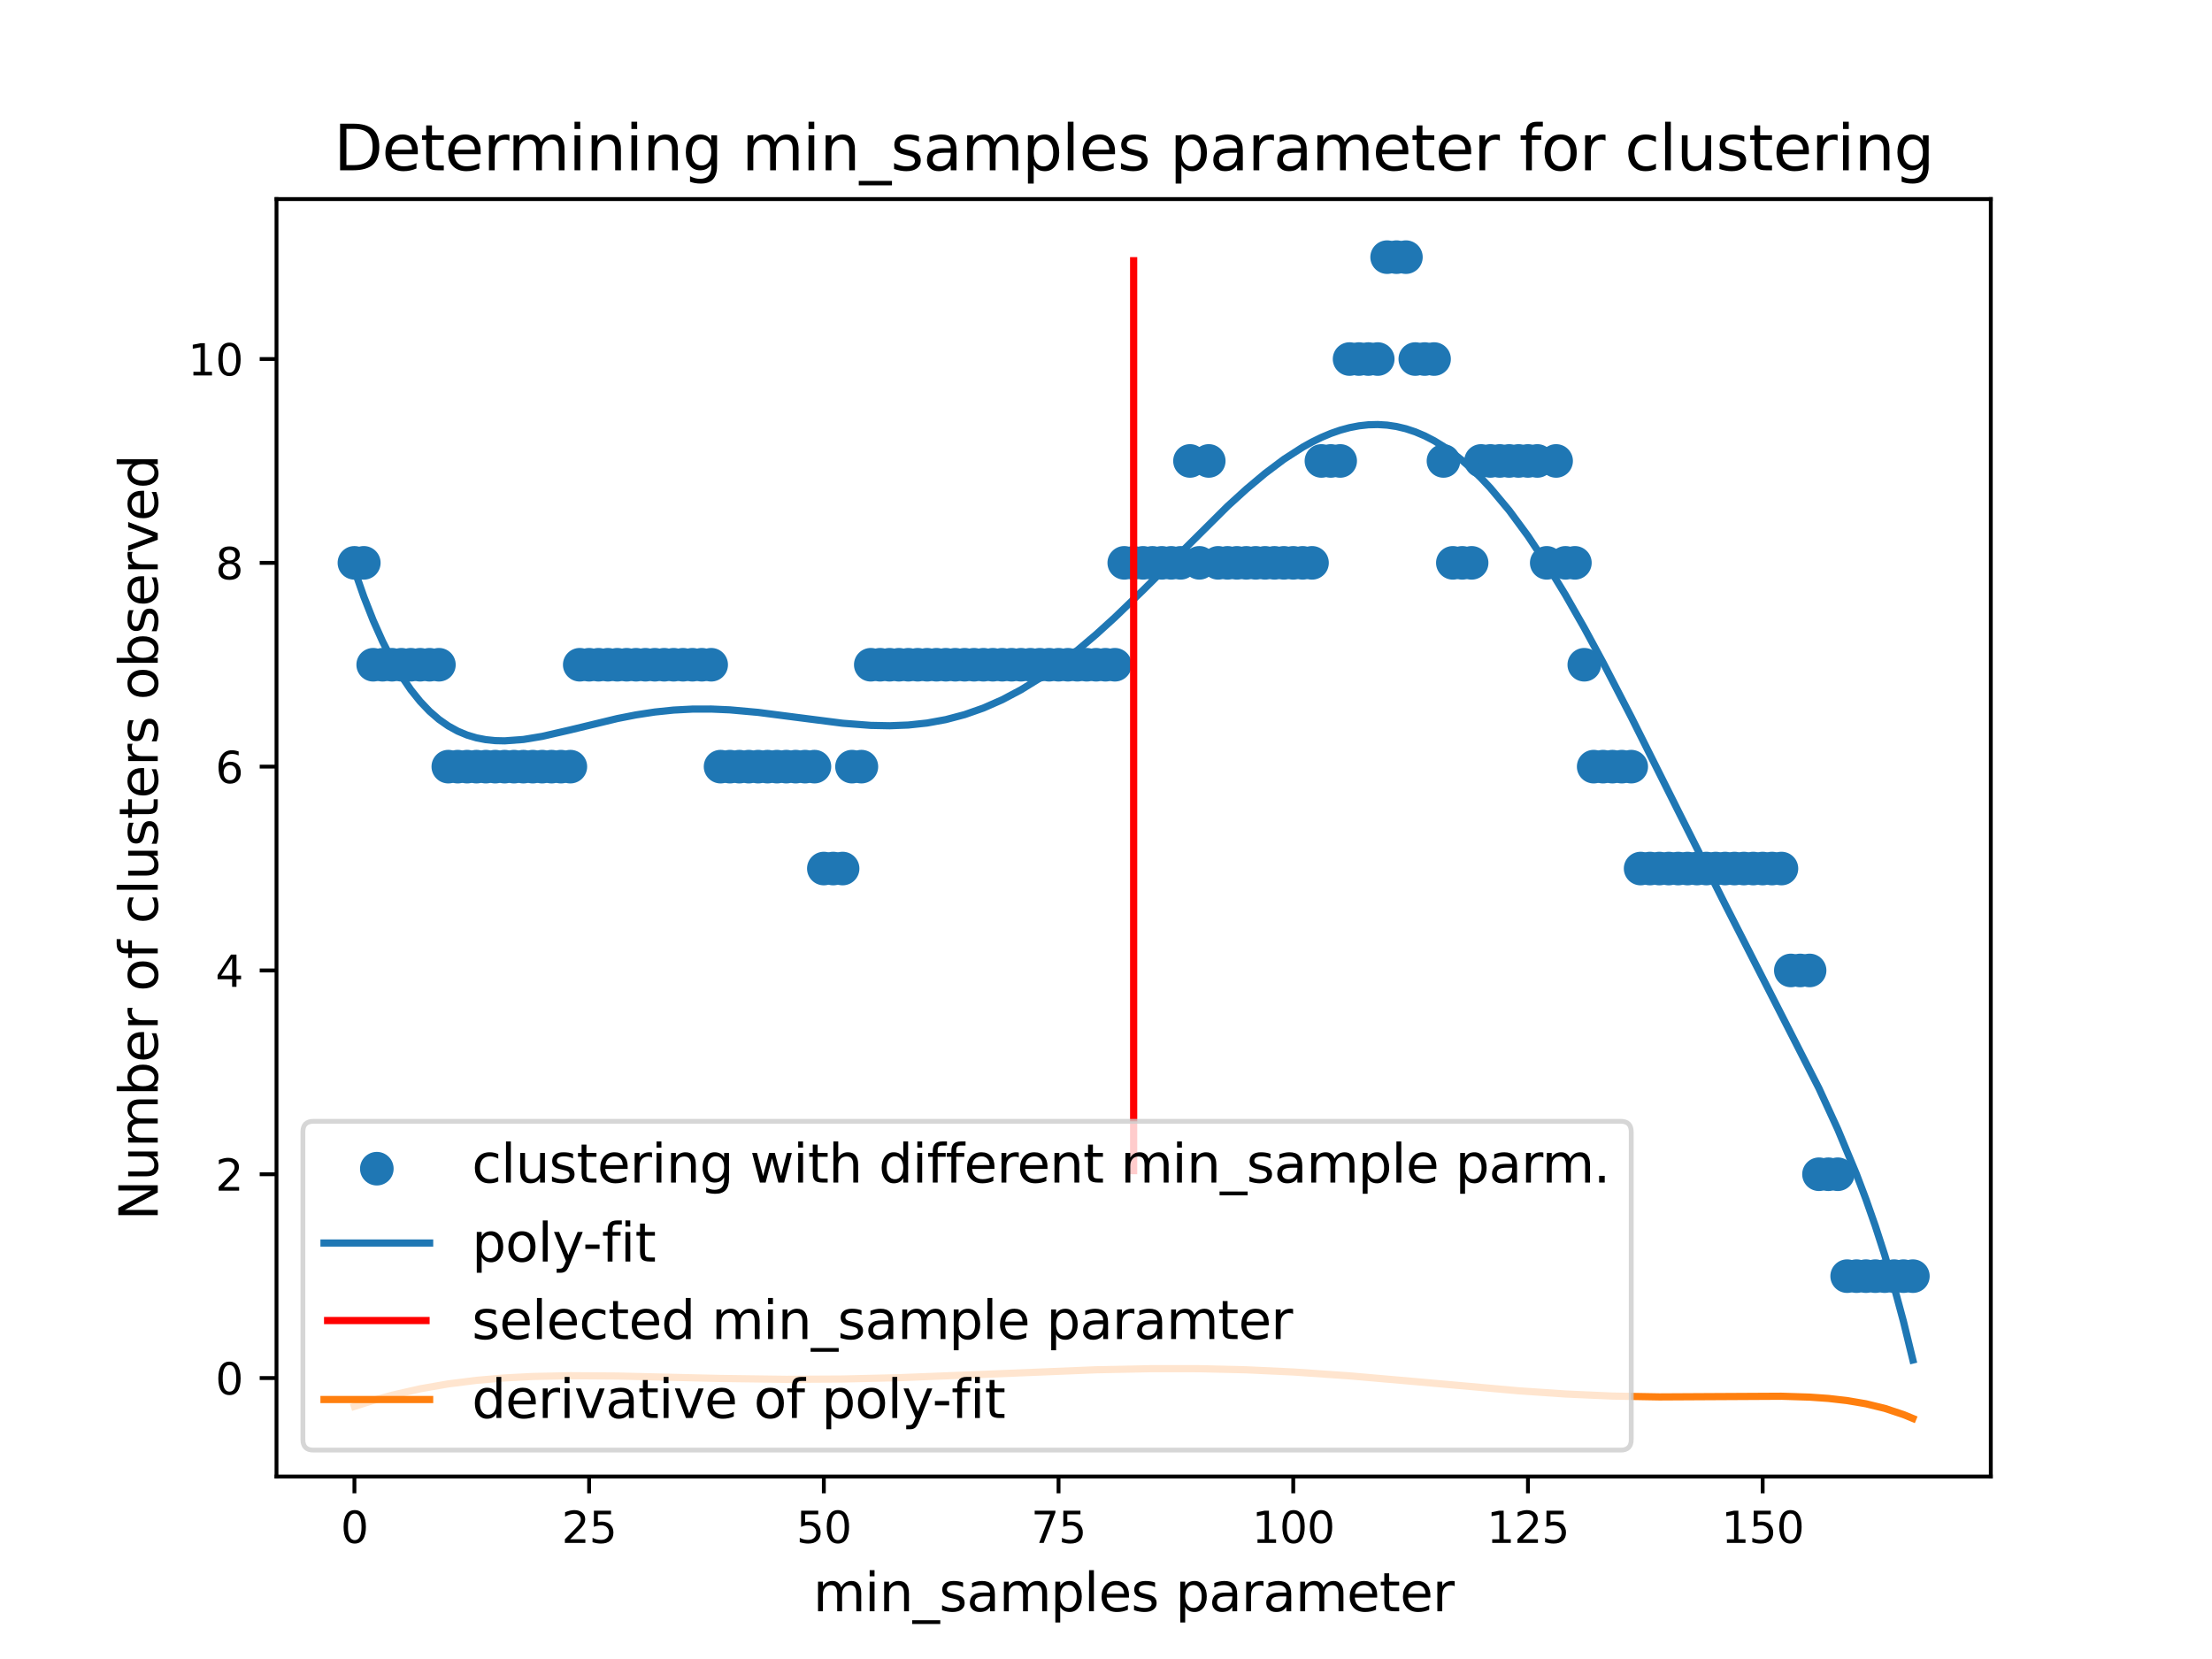 <?xml version="1.0" encoding="utf-8" standalone="no"?>
<!DOCTYPE svg PUBLIC "-//W3C//DTD SVG 1.1//EN"
  "http://www.w3.org/Graphics/SVG/1.1/DTD/svg11.dtd">
<svg xmlns:xlink="http://www.w3.org/1999/xlink" width="460.8pt" height="345.6pt" viewBox="0 0 460.8 345.6" xmlns="http://www.w3.org/2000/svg" version="1.1">
 <defs>
  <style type="text/css">*{stroke-linejoin: round; stroke-linecap: butt}</style>
 </defs>
 <g id="figure_1">
  <g id="patch_1">
   <path d="M 0 345.6 
L 460.8 345.6 
L 460.8 0 
L 0 0 
z
" style="fill: #ffffff"/>
  </g>
  <g id="axes_1">
   <g id="patch_2">
    <path d="M 57.6 307.584 
L 414.72 307.584 
L 414.72 41.472 
L 57.6 41.472 
z
" style="fill: #ffffff"/>
   </g>
   <g id="PathCollection_1">
    <defs>
     <path id="mcf6cad1b4f" d="M 0 3 
C 0.796 3 1.559 2.684 2.121 2.121 
C 2.684 1.559 3 0.796 3 0 
C 3 -0.796 2.684 -1.559 2.121 -2.121 
C 1.559 -2.684 0.796 -3 0 -3 
C -0.796 -3 -1.559 -2.684 -2.121 -2.121 
C -2.684 -1.559 -3 -0.796 -3 0 
C -3 0.796 -2.684 1.559 -2.121 2.121 
C -1.559 2.684 -0.796 3 0 3 
z
" style="stroke: #1f77b4"/>
    </defs>
    <g clip-path="url(#p0f71e12155)">
     <use xlink:href="#mcf6cad1b4f" x="73.833" y="117.251" style="fill: #1f77b4; stroke: #1f77b4"/>
     <use xlink:href="#mcf6cad1b4f" x="75.788" y="117.251" style="fill: #1f77b4; stroke: #1f77b4"/>
     <use xlink:href="#mcf6cad1b4f" x="77.744" y="138.479" style="fill: #1f77b4; stroke: #1f77b4"/>
     <use xlink:href="#mcf6cad1b4f" x="79.7" y="138.479" style="fill: #1f77b4; stroke: #1f77b4"/>
     <use xlink:href="#mcf6cad1b4f" x="81.656" y="138.479" style="fill: #1f77b4; stroke: #1f77b4"/>
     <use xlink:href="#mcf6cad1b4f" x="83.611" y="138.479" style="fill: #1f77b4; stroke: #1f77b4"/>
     <use xlink:href="#mcf6cad1b4f" x="85.567" y="138.479" style="fill: #1f77b4; stroke: #1f77b4"/>
     <use xlink:href="#mcf6cad1b4f" x="87.523" y="138.479" style="fill: #1f77b4; stroke: #1f77b4"/>
     <use xlink:href="#mcf6cad1b4f" x="89.479" y="138.479" style="fill: #1f77b4; stroke: #1f77b4"/>
     <use xlink:href="#mcf6cad1b4f" x="91.434" y="138.479" style="fill: #1f77b4; stroke: #1f77b4"/>
     <use xlink:href="#mcf6cad1b4f" x="93.39" y="159.706" style="fill: #1f77b4; stroke: #1f77b4"/>
     <use xlink:href="#mcf6cad1b4f" x="95.346" y="159.706" style="fill: #1f77b4; stroke: #1f77b4"/>
     <use xlink:href="#mcf6cad1b4f" x="97.302" y="159.706" style="fill: #1f77b4; stroke: #1f77b4"/>
     <use xlink:href="#mcf6cad1b4f" x="99.257" y="159.706" style="fill: #1f77b4; stroke: #1f77b4"/>
     <use xlink:href="#mcf6cad1b4f" x="101.213" y="159.706" style="fill: #1f77b4; stroke: #1f77b4"/>
     <use xlink:href="#mcf6cad1b4f" x="103.169" y="159.706" style="fill: #1f77b4; stroke: #1f77b4"/>
     <use xlink:href="#mcf6cad1b4f" x="105.125" y="159.706" style="fill: #1f77b4; stroke: #1f77b4"/>
     <use xlink:href="#mcf6cad1b4f" x="107.08" y="159.706" style="fill: #1f77b4; stroke: #1f77b4"/>
     <use xlink:href="#mcf6cad1b4f" x="109.036" y="159.706" style="fill: #1f77b4; stroke: #1f77b4"/>
     <use xlink:href="#mcf6cad1b4f" x="110.992" y="159.706" style="fill: #1f77b4; stroke: #1f77b4"/>
     <use xlink:href="#mcf6cad1b4f" x="112.948" y="159.706" style="fill: #1f77b4; stroke: #1f77b4"/>
     <use xlink:href="#mcf6cad1b4f" x="114.903" y="159.706" style="fill: #1f77b4; stroke: #1f77b4"/>
     <use xlink:href="#mcf6cad1b4f" x="116.859" y="159.706" style="fill: #1f77b4; stroke: #1f77b4"/>
     <use xlink:href="#mcf6cad1b4f" x="118.815" y="159.706" style="fill: #1f77b4; stroke: #1f77b4"/>
     <use xlink:href="#mcf6cad1b4f" x="120.771" y="138.479" style="fill: #1f77b4; stroke: #1f77b4"/>
     <use xlink:href="#mcf6cad1b4f" x="122.726" y="138.479" style="fill: #1f77b4; stroke: #1f77b4"/>
     <use xlink:href="#mcf6cad1b4f" x="124.682" y="138.479" style="fill: #1f77b4; stroke: #1f77b4"/>
     <use xlink:href="#mcf6cad1b4f" x="126.638" y="138.479" style="fill: #1f77b4; stroke: #1f77b4"/>
     <use xlink:href="#mcf6cad1b4f" x="128.594" y="138.479" style="fill: #1f77b4; stroke: #1f77b4"/>
     <use xlink:href="#mcf6cad1b4f" x="130.549" y="138.479" style="fill: #1f77b4; stroke: #1f77b4"/>
     <use xlink:href="#mcf6cad1b4f" x="132.505" y="138.479" style="fill: #1f77b4; stroke: #1f77b4"/>
     <use xlink:href="#mcf6cad1b4f" x="134.461" y="138.479" style="fill: #1f77b4; stroke: #1f77b4"/>
     <use xlink:href="#mcf6cad1b4f" x="136.417" y="138.479" style="fill: #1f77b4; stroke: #1f77b4"/>
     <use xlink:href="#mcf6cad1b4f" x="138.372" y="138.479" style="fill: #1f77b4; stroke: #1f77b4"/>
     <use xlink:href="#mcf6cad1b4f" x="140.328" y="138.479" style="fill: #1f77b4; stroke: #1f77b4"/>
     <use xlink:href="#mcf6cad1b4f" x="142.284" y="138.479" style="fill: #1f77b4; stroke: #1f77b4"/>
     <use xlink:href="#mcf6cad1b4f" x="144.24" y="138.479" style="fill: #1f77b4; stroke: #1f77b4"/>
     <use xlink:href="#mcf6cad1b4f" x="146.195" y="138.479" style="fill: #1f77b4; stroke: #1f77b4"/>
     <use xlink:href="#mcf6cad1b4f" x="148.151" y="138.479" style="fill: #1f77b4; stroke: #1f77b4"/>
     <use xlink:href="#mcf6cad1b4f" x="150.107" y="159.706" style="fill: #1f77b4; stroke: #1f77b4"/>
     <use xlink:href="#mcf6cad1b4f" x="152.063" y="159.706" style="fill: #1f77b4; stroke: #1f77b4"/>
     <use xlink:href="#mcf6cad1b4f" x="154.018" y="159.706" style="fill: #1f77b4; stroke: #1f77b4"/>
     <use xlink:href="#mcf6cad1b4f" x="155.974" y="159.706" style="fill: #1f77b4; stroke: #1f77b4"/>
     <use xlink:href="#mcf6cad1b4f" x="157.93" y="159.706" style="fill: #1f77b4; stroke: #1f77b4"/>
     <use xlink:href="#mcf6cad1b4f" x="159.886" y="159.706" style="fill: #1f77b4; stroke: #1f77b4"/>
     <use xlink:href="#mcf6cad1b4f" x="161.841" y="159.706" style="fill: #1f77b4; stroke: #1f77b4"/>
     <use xlink:href="#mcf6cad1b4f" x="163.797" y="159.706" style="fill: #1f77b4; stroke: #1f77b4"/>
     <use xlink:href="#mcf6cad1b4f" x="165.753" y="159.706" style="fill: #1f77b4; stroke: #1f77b4"/>
     <use xlink:href="#mcf6cad1b4f" x="167.709" y="159.706" style="fill: #1f77b4; stroke: #1f77b4"/>
     <use xlink:href="#mcf6cad1b4f" x="169.664" y="159.706" style="fill: #1f77b4; stroke: #1f77b4"/>
     <use xlink:href="#mcf6cad1b4f" x="171.62" y="180.934" style="fill: #1f77b4; stroke: #1f77b4"/>
     <use xlink:href="#mcf6cad1b4f" x="173.576" y="180.934" style="fill: #1f77b4; stroke: #1f77b4"/>
     <use xlink:href="#mcf6cad1b4f" x="175.532" y="180.934" style="fill: #1f77b4; stroke: #1f77b4"/>
     <use xlink:href="#mcf6cad1b4f" x="177.487" y="159.706" style="fill: #1f77b4; stroke: #1f77b4"/>
     <use xlink:href="#mcf6cad1b4f" x="179.443" y="159.706" style="fill: #1f77b4; stroke: #1f77b4"/>
     <use xlink:href="#mcf6cad1b4f" x="181.399" y="138.479" style="fill: #1f77b4; stroke: #1f77b4"/>
     <use xlink:href="#mcf6cad1b4f" x="183.355" y="138.479" style="fill: #1f77b4; stroke: #1f77b4"/>
     <use xlink:href="#mcf6cad1b4f" x="185.31" y="138.479" style="fill: #1f77b4; stroke: #1f77b4"/>
     <use xlink:href="#mcf6cad1b4f" x="187.266" y="138.479" style="fill: #1f77b4; stroke: #1f77b4"/>
     <use xlink:href="#mcf6cad1b4f" x="189.222" y="138.479" style="fill: #1f77b4; stroke: #1f77b4"/>
     <use xlink:href="#mcf6cad1b4f" x="191.178" y="138.479" style="fill: #1f77b4; stroke: #1f77b4"/>
     <use xlink:href="#mcf6cad1b4f" x="193.133" y="138.479" style="fill: #1f77b4; stroke: #1f77b4"/>
     <use xlink:href="#mcf6cad1b4f" x="195.089" y="138.479" style="fill: #1f77b4; stroke: #1f77b4"/>
     <use xlink:href="#mcf6cad1b4f" x="197.045" y="138.479" style="fill: #1f77b4; stroke: #1f77b4"/>
     <use xlink:href="#mcf6cad1b4f" x="199.001" y="138.479" style="fill: #1f77b4; stroke: #1f77b4"/>
     <use xlink:href="#mcf6cad1b4f" x="200.956" y="138.479" style="fill: #1f77b4; stroke: #1f77b4"/>
     <use xlink:href="#mcf6cad1b4f" x="202.912" y="138.479" style="fill: #1f77b4; stroke: #1f77b4"/>
     <use xlink:href="#mcf6cad1b4f" x="204.868" y="138.479" style="fill: #1f77b4; stroke: #1f77b4"/>
     <use xlink:href="#mcf6cad1b4f" x="206.824" y="138.479" style="fill: #1f77b4; stroke: #1f77b4"/>
     <use xlink:href="#mcf6cad1b4f" x="208.779" y="138.479" style="fill: #1f77b4; stroke: #1f77b4"/>
     <use xlink:href="#mcf6cad1b4f" x="210.735" y="138.479" style="fill: #1f77b4; stroke: #1f77b4"/>
     <use xlink:href="#mcf6cad1b4f" x="212.691" y="138.479" style="fill: #1f77b4; stroke: #1f77b4"/>
     <use xlink:href="#mcf6cad1b4f" x="214.647" y="138.479" style="fill: #1f77b4; stroke: #1f77b4"/>
     <use xlink:href="#mcf6cad1b4f" x="216.602" y="138.479" style="fill: #1f77b4; stroke: #1f77b4"/>
     <use xlink:href="#mcf6cad1b4f" x="218.558" y="138.479" style="fill: #1f77b4; stroke: #1f77b4"/>
     <use xlink:href="#mcf6cad1b4f" x="220.514" y="138.479" style="fill: #1f77b4; stroke: #1f77b4"/>
     <use xlink:href="#mcf6cad1b4f" x="222.47" y="138.479" style="fill: #1f77b4; stroke: #1f77b4"/>
     <use xlink:href="#mcf6cad1b4f" x="224.425" y="138.479" style="fill: #1f77b4; stroke: #1f77b4"/>
     <use xlink:href="#mcf6cad1b4f" x="226.381" y="138.479" style="fill: #1f77b4; stroke: #1f77b4"/>
     <use xlink:href="#mcf6cad1b4f" x="228.337" y="138.479" style="fill: #1f77b4; stroke: #1f77b4"/>
     <use xlink:href="#mcf6cad1b4f" x="230.293" y="138.479" style="fill: #1f77b4; stroke: #1f77b4"/>
     <use xlink:href="#mcf6cad1b4f" x="232.248" y="138.479" style="fill: #1f77b4; stroke: #1f77b4"/>
     <use xlink:href="#mcf6cad1b4f" x="234.204" y="117.251" style="fill: #1f77b4; stroke: #1f77b4"/>
     <use xlink:href="#mcf6cad1b4f" x="236.16" y="117.251" style="fill: #1f77b4; stroke: #1f77b4"/>
     <use xlink:href="#mcf6cad1b4f" x="238.116" y="117.251" style="fill: #1f77b4; stroke: #1f77b4"/>
     <use xlink:href="#mcf6cad1b4f" x="240.072" y="117.251" style="fill: #1f77b4; stroke: #1f77b4"/>
     <use xlink:href="#mcf6cad1b4f" x="242.027" y="117.251" style="fill: #1f77b4; stroke: #1f77b4"/>
     <use xlink:href="#mcf6cad1b4f" x="243.983" y="117.251" style="fill: #1f77b4; stroke: #1f77b4"/>
     <use xlink:href="#mcf6cad1b4f" x="245.939" y="117.251" style="fill: #1f77b4; stroke: #1f77b4"/>
     <use xlink:href="#mcf6cad1b4f" x="247.895" y="96.023" style="fill: #1f77b4; stroke: #1f77b4"/>
     <use xlink:href="#mcf6cad1b4f" x="249.85" y="117.251" style="fill: #1f77b4; stroke: #1f77b4"/>
     <use xlink:href="#mcf6cad1b4f" x="251.806" y="96.023" style="fill: #1f77b4; stroke: #1f77b4"/>
     <use xlink:href="#mcf6cad1b4f" x="253.762" y="117.251" style="fill: #1f77b4; stroke: #1f77b4"/>
     <use xlink:href="#mcf6cad1b4f" x="255.718" y="117.251" style="fill: #1f77b4; stroke: #1f77b4"/>
     <use xlink:href="#mcf6cad1b4f" x="257.673" y="117.251" style="fill: #1f77b4; stroke: #1f77b4"/>
     <use xlink:href="#mcf6cad1b4f" x="259.629" y="117.251" style="fill: #1f77b4; stroke: #1f77b4"/>
     <use xlink:href="#mcf6cad1b4f" x="261.585" y="117.251" style="fill: #1f77b4; stroke: #1f77b4"/>
     <use xlink:href="#mcf6cad1b4f" x="263.541" y="117.251" style="fill: #1f77b4; stroke: #1f77b4"/>
     <use xlink:href="#mcf6cad1b4f" x="265.496" y="117.251" style="fill: #1f77b4; stroke: #1f77b4"/>
     <use xlink:href="#mcf6cad1b4f" x="267.452" y="117.251" style="fill: #1f77b4; stroke: #1f77b4"/>
     <use xlink:href="#mcf6cad1b4f" x="269.408" y="117.251" style="fill: #1f77b4; stroke: #1f77b4"/>
     <use xlink:href="#mcf6cad1b4f" x="271.364" y="117.251" style="fill: #1f77b4; stroke: #1f77b4"/>
     <use xlink:href="#mcf6cad1b4f" x="273.319" y="117.251" style="fill: #1f77b4; stroke: #1f77b4"/>
     <use xlink:href="#mcf6cad1b4f" x="275.275" y="96.023" style="fill: #1f77b4; stroke: #1f77b4"/>
     <use xlink:href="#mcf6cad1b4f" x="277.231" y="96.023" style="fill: #1f77b4; stroke: #1f77b4"/>
     <use xlink:href="#mcf6cad1b4f" x="279.187" y="96.023" style="fill: #1f77b4; stroke: #1f77b4"/>
     <use xlink:href="#mcf6cad1b4f" x="281.142" y="74.796" style="fill: #1f77b4; stroke: #1f77b4"/>
     <use xlink:href="#mcf6cad1b4f" x="283.098" y="74.796" style="fill: #1f77b4; stroke: #1f77b4"/>
     <use xlink:href="#mcf6cad1b4f" x="285.054" y="74.796" style="fill: #1f77b4; stroke: #1f77b4"/>
     <use xlink:href="#mcf6cad1b4f" x="287.01" y="74.796" style="fill: #1f77b4; stroke: #1f77b4"/>
     <use xlink:href="#mcf6cad1b4f" x="288.965" y="53.568" style="fill: #1f77b4; stroke: #1f77b4"/>
     <use xlink:href="#mcf6cad1b4f" x="290.921" y="53.568" style="fill: #1f77b4; stroke: #1f77b4"/>
     <use xlink:href="#mcf6cad1b4f" x="292.877" y="53.568" style="fill: #1f77b4; stroke: #1f77b4"/>
     <use xlink:href="#mcf6cad1b4f" x="294.833" y="74.796" style="fill: #1f77b4; stroke: #1f77b4"/>
     <use xlink:href="#mcf6cad1b4f" x="296.788" y="74.796" style="fill: #1f77b4; stroke: #1f77b4"/>
     <use xlink:href="#mcf6cad1b4f" x="298.744" y="74.796" style="fill: #1f77b4; stroke: #1f77b4"/>
     <use xlink:href="#mcf6cad1b4f" x="300.7" y="96.023" style="fill: #1f77b4; stroke: #1f77b4"/>
     <use xlink:href="#mcf6cad1b4f" x="302.656" y="117.251" style="fill: #1f77b4; stroke: #1f77b4"/>
     <use xlink:href="#mcf6cad1b4f" x="304.611" y="117.251" style="fill: #1f77b4; stroke: #1f77b4"/>
     <use xlink:href="#mcf6cad1b4f" x="306.567" y="117.251" style="fill: #1f77b4; stroke: #1f77b4"/>
     <use xlink:href="#mcf6cad1b4f" x="308.523" y="96.023" style="fill: #1f77b4; stroke: #1f77b4"/>
     <use xlink:href="#mcf6cad1b4f" x="310.479" y="96.023" style="fill: #1f77b4; stroke: #1f77b4"/>
     <use xlink:href="#mcf6cad1b4f" x="312.434" y="96.023" style="fill: #1f77b4; stroke: #1f77b4"/>
     <use xlink:href="#mcf6cad1b4f" x="314.39" y="96.023" style="fill: #1f77b4; stroke: #1f77b4"/>
     <use xlink:href="#mcf6cad1b4f" x="316.346" y="96.023" style="fill: #1f77b4; stroke: #1f77b4"/>
     <use xlink:href="#mcf6cad1b4f" x="318.302" y="96.023" style="fill: #1f77b4; stroke: #1f77b4"/>
     <use xlink:href="#mcf6cad1b4f" x="320.257" y="96.023" style="fill: #1f77b4; stroke: #1f77b4"/>
     <use xlink:href="#mcf6cad1b4f" x="322.213" y="117.251" style="fill: #1f77b4; stroke: #1f77b4"/>
     <use xlink:href="#mcf6cad1b4f" x="324.169" y="96.023" style="fill: #1f77b4; stroke: #1f77b4"/>
     <use xlink:href="#mcf6cad1b4f" x="326.125" y="117.251" style="fill: #1f77b4; stroke: #1f77b4"/>
     <use xlink:href="#mcf6cad1b4f" x="328.08" y="117.251" style="fill: #1f77b4; stroke: #1f77b4"/>
     <use xlink:href="#mcf6cad1b4f" x="330.036" y="138.479" style="fill: #1f77b4; stroke: #1f77b4"/>
     <use xlink:href="#mcf6cad1b4f" x="331.992" y="159.706" style="fill: #1f77b4; stroke: #1f77b4"/>
     <use xlink:href="#mcf6cad1b4f" x="333.948" y="159.706" style="fill: #1f77b4; stroke: #1f77b4"/>
     <use xlink:href="#mcf6cad1b4f" x="335.903" y="159.706" style="fill: #1f77b4; stroke: #1f77b4"/>
     <use xlink:href="#mcf6cad1b4f" x="337.859" y="159.706" style="fill: #1f77b4; stroke: #1f77b4"/>
     <use xlink:href="#mcf6cad1b4f" x="339.815" y="159.706" style="fill: #1f77b4; stroke: #1f77b4"/>
     <use xlink:href="#mcf6cad1b4f" x="341.771" y="180.934" style="fill: #1f77b4; stroke: #1f77b4"/>
     <use xlink:href="#mcf6cad1b4f" x="343.726" y="180.934" style="fill: #1f77b4; stroke: #1f77b4"/>
     <use xlink:href="#mcf6cad1b4f" x="345.682" y="180.934" style="fill: #1f77b4; stroke: #1f77b4"/>
     <use xlink:href="#mcf6cad1b4f" x="347.638" y="180.934" style="fill: #1f77b4; stroke: #1f77b4"/>
     <use xlink:href="#mcf6cad1b4f" x="349.594" y="180.934" style="fill: #1f77b4; stroke: #1f77b4"/>
     <use xlink:href="#mcf6cad1b4f" x="351.549" y="180.934" style="fill: #1f77b4; stroke: #1f77b4"/>
     <use xlink:href="#mcf6cad1b4f" x="353.505" y="180.934" style="fill: #1f77b4; stroke: #1f77b4"/>
     <use xlink:href="#mcf6cad1b4f" x="355.461" y="180.934" style="fill: #1f77b4; stroke: #1f77b4"/>
     <use xlink:href="#mcf6cad1b4f" x="357.417" y="180.934" style="fill: #1f77b4; stroke: #1f77b4"/>
     <use xlink:href="#mcf6cad1b4f" x="359.372" y="180.934" style="fill: #1f77b4; stroke: #1f77b4"/>
     <use xlink:href="#mcf6cad1b4f" x="361.328" y="180.934" style="fill: #1f77b4; stroke: #1f77b4"/>
     <use xlink:href="#mcf6cad1b4f" x="363.284" y="180.934" style="fill: #1f77b4; stroke: #1f77b4"/>
     <use xlink:href="#mcf6cad1b4f" x="365.24" y="180.934" style="fill: #1f77b4; stroke: #1f77b4"/>
     <use xlink:href="#mcf6cad1b4f" x="367.195" y="180.934" style="fill: #1f77b4; stroke: #1f77b4"/>
     <use xlink:href="#mcf6cad1b4f" x="369.151" y="180.934" style="fill: #1f77b4; stroke: #1f77b4"/>
     <use xlink:href="#mcf6cad1b4f" x="371.107" y="180.934" style="fill: #1f77b4; stroke: #1f77b4"/>
     <use xlink:href="#mcf6cad1b4f" x="373.063" y="202.162" style="fill: #1f77b4; stroke: #1f77b4"/>
     <use xlink:href="#mcf6cad1b4f" x="375.018" y="202.162" style="fill: #1f77b4; stroke: #1f77b4"/>
     <use xlink:href="#mcf6cad1b4f" x="376.974" y="202.162" style="fill: #1f77b4; stroke: #1f77b4"/>
     <use xlink:href="#mcf6cad1b4f" x="378.93" y="244.617" style="fill: #1f77b4; stroke: #1f77b4"/>
     <use xlink:href="#mcf6cad1b4f" x="380.886" y="244.617" style="fill: #1f77b4; stroke: #1f77b4"/>
     <use xlink:href="#mcf6cad1b4f" x="382.841" y="244.617" style="fill: #1f77b4; stroke: #1f77b4"/>
     <use xlink:href="#mcf6cad1b4f" x="384.797" y="265.845" style="fill: #1f77b4; stroke: #1f77b4"/>
     <use xlink:href="#mcf6cad1b4f" x="386.753" y="265.845" style="fill: #1f77b4; stroke: #1f77b4"/>
     <use xlink:href="#mcf6cad1b4f" x="388.709" y="265.845" style="fill: #1f77b4; stroke: #1f77b4"/>
     <use xlink:href="#mcf6cad1b4f" x="390.664" y="265.845" style="fill: #1f77b4; stroke: #1f77b4"/>
     <use xlink:href="#mcf6cad1b4f" x="392.62" y="265.845" style="fill: #1f77b4; stroke: #1f77b4"/>
     <use xlink:href="#mcf6cad1b4f" x="394.576" y="265.845" style="fill: #1f77b4; stroke: #1f77b4"/>
     <use xlink:href="#mcf6cad1b4f" x="396.532" y="265.845" style="fill: #1f77b4; stroke: #1f77b4"/>
     <use xlink:href="#mcf6cad1b4f" x="398.487" y="265.845" style="fill: #1f77b4; stroke: #1f77b4"/>
    </g>
   </g>
   <g id="matplotlib.axis_1">
    <g id="xtick_1">
     <g id="line2d_1">
      <defs>
       <path id="m47a9c38e6d" d="M 0 0 
L 0 3.5 
" style="stroke: #000000; stroke-width: 0.8"/>
      </defs>
      <g>
       <use xlink:href="#m47a9c38e6d" x="73.833" y="307.584" style="stroke: #000000; stroke-width: 0.8"/>
      </g>
     </g>
     <g id="text_1">
      <!-- 0 -->
      <g transform="translate(70.97 321.423)scale(0.09 -0.09)">
       <defs>
        <path id="DejaVuSans-30" d="M 2034 4250 
Q 1547 4250 1301 3770 
Q 1056 3291 1056 2328 
Q 1056 1369 1301 889 
Q 1547 409 2034 409 
Q 2525 409 2770 889 
Q 3016 1369 3016 2328 
Q 3016 3291 2770 3770 
Q 2525 4250 2034 4250 
z
M 2034 4750 
Q 2819 4750 3233 4129 
Q 3647 3509 3647 2328 
Q 3647 1150 3233 529 
Q 2819 -91 2034 -91 
Q 1250 -91 836 529 
Q 422 1150 422 2328 
Q 422 3509 836 4129 
Q 1250 4750 2034 4750 
z
" transform="scale(0.016)"/>
       </defs>
       <use xlink:href="#DejaVuSans-30"/>
      </g>
     </g>
    </g>
    <g id="xtick_2">
     <g id="line2d_2">
      <g>
       <use xlink:href="#m47a9c38e6d" x="122.726" y="307.584" style="stroke: #000000; stroke-width: 0.8"/>
      </g>
     </g>
     <g id="text_2">
      <!-- 25 -->
      <g transform="translate(117 321.423)scale(0.09 -0.09)">
       <defs>
        <path id="DejaVuSans-32" d="M 1228 531 
L 3431 531 
L 3431 0 
L 469 0 
L 469 531 
Q 828 903 1448 1529 
Q 2069 2156 2228 2338 
Q 2531 2678 2651 2914 
Q 2772 3150 2772 3378 
Q 2772 3750 2511 3984 
Q 2250 4219 1831 4219 
Q 1534 4219 1204 4116 
Q 875 4013 500 3803 
L 500 4441 
Q 881 4594 1212 4672 
Q 1544 4750 1819 4750 
Q 2544 4750 2975 4387 
Q 3406 4025 3406 3419 
Q 3406 3131 3298 2873 
Q 3191 2616 2906 2266 
Q 2828 2175 2409 1742 
Q 1991 1309 1228 531 
z
" transform="scale(0.016)"/>
        <path id="DejaVuSans-35" d="M 691 4666 
L 3169 4666 
L 3169 4134 
L 1269 4134 
L 1269 2991 
Q 1406 3038 1543 3061 
Q 1681 3084 1819 3084 
Q 2600 3084 3056 2656 
Q 3513 2228 3513 1497 
Q 3513 744 3044 326 
Q 2575 -91 1722 -91 
Q 1428 -91 1123 -41 
Q 819 9 494 109 
L 494 744 
Q 775 591 1075 516 
Q 1375 441 1709 441 
Q 2250 441 2565 725 
Q 2881 1009 2881 1497 
Q 2881 1984 2565 2268 
Q 2250 2553 1709 2553 
Q 1456 2553 1204 2497 
Q 953 2441 691 2322 
L 691 4666 
z
" transform="scale(0.016)"/>
       </defs>
       <use xlink:href="#DejaVuSans-32"/>
       <use xlink:href="#DejaVuSans-35" x="63.623"/>
      </g>
     </g>
    </g>
    <g id="xtick_3">
     <g id="line2d_3">
      <g>
       <use xlink:href="#m47a9c38e6d" x="171.62" y="307.584" style="stroke: #000000; stroke-width: 0.8"/>
      </g>
     </g>
     <g id="text_3">
      <!-- 50 -->
      <g transform="translate(165.894 321.423)scale(0.09 -0.09)">
       <use xlink:href="#DejaVuSans-35"/>
       <use xlink:href="#DejaVuSans-30" x="63.623"/>
      </g>
     </g>
    </g>
    <g id="xtick_4">
     <g id="line2d_4">
      <g>
       <use xlink:href="#m47a9c38e6d" x="220.514" y="307.584" style="stroke: #000000; stroke-width: 0.8"/>
      </g>
     </g>
     <g id="text_4">
      <!-- 75 -->
      <g transform="translate(214.788 321.423)scale(0.09 -0.09)">
       <defs>
        <path id="DejaVuSans-37" d="M 525 4666 
L 3525 4666 
L 3525 4397 
L 1831 0 
L 1172 0 
L 2766 4134 
L 525 4134 
L 525 4666 
z
" transform="scale(0.016)"/>
       </defs>
       <use xlink:href="#DejaVuSans-37"/>
       <use xlink:href="#DejaVuSans-35" x="63.623"/>
      </g>
     </g>
    </g>
    <g id="xtick_5">
     <g id="line2d_5">
      <g>
       <use xlink:href="#m47a9c38e6d" x="269.408" y="307.584" style="stroke: #000000; stroke-width: 0.8"/>
      </g>
     </g>
     <g id="text_5">
      <!-- 100 -->
      <g transform="translate(260.818 321.423)scale(0.09 -0.09)">
       <defs>
        <path id="DejaVuSans-31" d="M 794 531 
L 1825 531 
L 1825 4091 
L 703 3866 
L 703 4441 
L 1819 4666 
L 2450 4666 
L 2450 531 
L 3481 531 
L 3481 0 
L 794 0 
L 794 531 
z
" transform="scale(0.016)"/>
       </defs>
       <use xlink:href="#DejaVuSans-31"/>
       <use xlink:href="#DejaVuSans-30" x="63.623"/>
       <use xlink:href="#DejaVuSans-30" x="127.246"/>
      </g>
     </g>
    </g>
    <g id="xtick_6">
     <g id="line2d_6">
      <g>
       <use xlink:href="#m47a9c38e6d" x="318.302" y="307.584" style="stroke: #000000; stroke-width: 0.8"/>
      </g>
     </g>
     <g id="text_6">
      <!-- 125 -->
      <g transform="translate(309.712 321.423)scale(0.09 -0.09)">
       <use xlink:href="#DejaVuSans-31"/>
       <use xlink:href="#DejaVuSans-32" x="63.623"/>
       <use xlink:href="#DejaVuSans-35" x="127.246"/>
      </g>
     </g>
    </g>
    <g id="xtick_7">
     <g id="line2d_7">
      <g>
       <use xlink:href="#m47a9c38e6d" x="367.195" y="307.584" style="stroke: #000000; stroke-width: 0.8"/>
      </g>
     </g>
     <g id="text_7">
      <!-- 150 -->
      <g transform="translate(358.606 321.423)scale(0.09 -0.09)">
       <use xlink:href="#DejaVuSans-31"/>
       <use xlink:href="#DejaVuSans-35" x="63.623"/>
       <use xlink:href="#DejaVuSans-30" x="127.246"/>
      </g>
     </g>
    </g>
    <g id="text_8">
     <!-- min_samples parameter -->
     <g transform="translate(169.393 335.653)scale(0.11 -0.11)">
      <defs>
       <path id="DejaVuSans-6d" d="M 3328 2828 
Q 3544 3216 3844 3400 
Q 4144 3584 4550 3584 
Q 5097 3584 5394 3201 
Q 5691 2819 5691 2113 
L 5691 0 
L 5113 0 
L 5113 2094 
Q 5113 2597 4934 2840 
Q 4756 3084 4391 3084 
Q 3944 3084 3684 2787 
Q 3425 2491 3425 1978 
L 3425 0 
L 2847 0 
L 2847 2094 
Q 2847 2600 2669 2842 
Q 2491 3084 2119 3084 
Q 1678 3084 1418 2786 
Q 1159 2488 1159 1978 
L 1159 0 
L 581 0 
L 581 3500 
L 1159 3500 
L 1159 2956 
Q 1356 3278 1631 3431 
Q 1906 3584 2284 3584 
Q 2666 3584 2933 3390 
Q 3200 3197 3328 2828 
z
" transform="scale(0.016)"/>
       <path id="DejaVuSans-69" d="M 603 3500 
L 1178 3500 
L 1178 0 
L 603 0 
L 603 3500 
z
M 603 4863 
L 1178 4863 
L 1178 4134 
L 603 4134 
L 603 4863 
z
" transform="scale(0.016)"/>
       <path id="DejaVuSans-6e" d="M 3513 2113 
L 3513 0 
L 2938 0 
L 2938 2094 
Q 2938 2591 2744 2837 
Q 2550 3084 2163 3084 
Q 1697 3084 1428 2787 
Q 1159 2491 1159 1978 
L 1159 0 
L 581 0 
L 581 3500 
L 1159 3500 
L 1159 2956 
Q 1366 3272 1645 3428 
Q 1925 3584 2291 3584 
Q 2894 3584 3203 3211 
Q 3513 2838 3513 2113 
z
" transform="scale(0.016)"/>
       <path id="DejaVuSans-5f" d="M 3263 -1063 
L 3263 -1509 
L -63 -1509 
L -63 -1063 
L 3263 -1063 
z
" transform="scale(0.016)"/>
       <path id="DejaVuSans-73" d="M 2834 3397 
L 2834 2853 
Q 2591 2978 2328 3040 
Q 2066 3103 1784 3103 
Q 1356 3103 1142 2972 
Q 928 2841 928 2578 
Q 928 2378 1081 2264 
Q 1234 2150 1697 2047 
L 1894 2003 
Q 2506 1872 2764 1633 
Q 3022 1394 3022 966 
Q 3022 478 2636 193 
Q 2250 -91 1575 -91 
Q 1294 -91 989 -36 
Q 684 19 347 128 
L 347 722 
Q 666 556 975 473 
Q 1284 391 1588 391 
Q 1994 391 2212 530 
Q 2431 669 2431 922 
Q 2431 1156 2273 1281 
Q 2116 1406 1581 1522 
L 1381 1569 
Q 847 1681 609 1914 
Q 372 2147 372 2553 
Q 372 3047 722 3315 
Q 1072 3584 1716 3584 
Q 2034 3584 2315 3537 
Q 2597 3491 2834 3397 
z
" transform="scale(0.016)"/>
       <path id="DejaVuSans-61" d="M 2194 1759 
Q 1497 1759 1228 1600 
Q 959 1441 959 1056 
Q 959 750 1161 570 
Q 1363 391 1709 391 
Q 2188 391 2477 730 
Q 2766 1069 2766 1631 
L 2766 1759 
L 2194 1759 
z
M 3341 1997 
L 3341 0 
L 2766 0 
L 2766 531 
Q 2569 213 2275 61 
Q 1981 -91 1556 -91 
Q 1019 -91 701 211 
Q 384 513 384 1019 
Q 384 1609 779 1909 
Q 1175 2209 1959 2209 
L 2766 2209 
L 2766 2266 
Q 2766 2663 2505 2880 
Q 2244 3097 1772 3097 
Q 1472 3097 1187 3025 
Q 903 2953 641 2809 
L 641 3341 
Q 956 3463 1253 3523 
Q 1550 3584 1831 3584 
Q 2591 3584 2966 3190 
Q 3341 2797 3341 1997 
z
" transform="scale(0.016)"/>
       <path id="DejaVuSans-70" d="M 1159 525 
L 1159 -1331 
L 581 -1331 
L 581 3500 
L 1159 3500 
L 1159 2969 
Q 1341 3281 1617 3432 
Q 1894 3584 2278 3584 
Q 2916 3584 3314 3078 
Q 3713 2572 3713 1747 
Q 3713 922 3314 415 
Q 2916 -91 2278 -91 
Q 1894 -91 1617 61 
Q 1341 213 1159 525 
z
M 3116 1747 
Q 3116 2381 2855 2742 
Q 2594 3103 2138 3103 
Q 1681 3103 1420 2742 
Q 1159 2381 1159 1747 
Q 1159 1113 1420 752 
Q 1681 391 2138 391 
Q 2594 391 2855 752 
Q 3116 1113 3116 1747 
z
" transform="scale(0.016)"/>
       <path id="DejaVuSans-6c" d="M 603 4863 
L 1178 4863 
L 1178 0 
L 603 0 
L 603 4863 
z
" transform="scale(0.016)"/>
       <path id="DejaVuSans-65" d="M 3597 1894 
L 3597 1613 
L 953 1613 
Q 991 1019 1311 708 
Q 1631 397 2203 397 
Q 2534 397 2845 478 
Q 3156 559 3463 722 
L 3463 178 
Q 3153 47 2828 -22 
Q 2503 -91 2169 -91 
Q 1331 -91 842 396 
Q 353 884 353 1716 
Q 353 2575 817 3079 
Q 1281 3584 2069 3584 
Q 2775 3584 3186 3129 
Q 3597 2675 3597 1894 
z
M 3022 2063 
Q 3016 2534 2758 2815 
Q 2500 3097 2075 3097 
Q 1594 3097 1305 2825 
Q 1016 2553 972 2059 
L 3022 2063 
z
" transform="scale(0.016)"/>
       <path id="DejaVuSans-20" transform="scale(0.016)"/>
       <path id="DejaVuSans-72" d="M 2631 2963 
Q 2534 3019 2420 3045 
Q 2306 3072 2169 3072 
Q 1681 3072 1420 2755 
Q 1159 2438 1159 1844 
L 1159 0 
L 581 0 
L 581 3500 
L 1159 3500 
L 1159 2956 
Q 1341 3275 1631 3429 
Q 1922 3584 2338 3584 
Q 2397 3584 2469 3576 
Q 2541 3569 2628 3553 
L 2631 2963 
z
" transform="scale(0.016)"/>
       <path id="DejaVuSans-74" d="M 1172 4494 
L 1172 3500 
L 2356 3500 
L 2356 3053 
L 1172 3053 
L 1172 1153 
Q 1172 725 1289 603 
Q 1406 481 1766 481 
L 2356 481 
L 2356 0 
L 1766 0 
Q 1100 0 847 248 
Q 594 497 594 1153 
L 594 3053 
L 172 3053 
L 172 3500 
L 594 3500 
L 594 4494 
L 1172 4494 
z
" transform="scale(0.016)"/>
      </defs>
      <use xlink:href="#DejaVuSans-6d"/>
      <use xlink:href="#DejaVuSans-69" x="97.412"/>
      <use xlink:href="#DejaVuSans-6e" x="125.195"/>
      <use xlink:href="#DejaVuSans-5f" x="188.574"/>
      <use xlink:href="#DejaVuSans-73" x="238.574"/>
      <use xlink:href="#DejaVuSans-61" x="290.674"/>
      <use xlink:href="#DejaVuSans-6d" x="351.953"/>
      <use xlink:href="#DejaVuSans-70" x="449.365"/>
      <use xlink:href="#DejaVuSans-6c" x="512.842"/>
      <use xlink:href="#DejaVuSans-65" x="540.625"/>
      <use xlink:href="#DejaVuSans-73" x="602.148"/>
      <use xlink:href="#DejaVuSans-20" x="654.248"/>
      <use xlink:href="#DejaVuSans-70" x="686.035"/>
      <use xlink:href="#DejaVuSans-61" x="749.512"/>
      <use xlink:href="#DejaVuSans-72" x="810.791"/>
      <use xlink:href="#DejaVuSans-61" x="851.904"/>
      <use xlink:href="#DejaVuSans-6d" x="913.184"/>
      <use xlink:href="#DejaVuSans-65" x="1010.596"/>
      <use xlink:href="#DejaVuSans-74" x="1072.119"/>
      <use xlink:href="#DejaVuSans-65" x="1111.328"/>
      <use xlink:href="#DejaVuSans-72" x="1172.852"/>
     </g>
    </g>
   </g>
   <g id="matplotlib.axis_2">
    <g id="ytick_1">
     <g id="line2d_8">
      <defs>
       <path id="mb51dfec3c5" d="M 0 0 
L -3.5 0 
" style="stroke: #000000; stroke-width: 0.8"/>
      </defs>
      <g>
       <use xlink:href="#mb51dfec3c5" x="57.6" y="287.072" style="stroke: #000000; stroke-width: 0.8"/>
      </g>
     </g>
     <g id="text_9">
      <!-- 0 -->
      <g transform="translate(44.874 290.491)scale(0.09 -0.09)">
       <use xlink:href="#DejaVuSans-30"/>
      </g>
     </g>
    </g>
    <g id="ytick_2">
     <g id="line2d_9">
      <g>
       <use xlink:href="#mb51dfec3c5" x="57.6" y="244.617" style="stroke: #000000; stroke-width: 0.8"/>
      </g>
     </g>
     <g id="text_10">
      <!-- 2 -->
      <g transform="translate(44.874 248.036)scale(0.09 -0.09)">
       <use xlink:href="#DejaVuSans-32"/>
      </g>
     </g>
    </g>
    <g id="ytick_3">
     <g id="line2d_10">
      <g>
       <use xlink:href="#mb51dfec3c5" x="57.6" y="202.162" style="stroke: #000000; stroke-width: 0.8"/>
      </g>
     </g>
     <g id="text_11">
      <!-- 4 -->
      <g transform="translate(44.874 205.581)scale(0.09 -0.09)">
       <defs>
        <path id="DejaVuSans-34" d="M 2419 4116 
L 825 1625 
L 2419 1625 
L 2419 4116 
z
M 2253 4666 
L 3047 4666 
L 3047 1625 
L 3713 1625 
L 3713 1100 
L 3047 1100 
L 3047 0 
L 2419 0 
L 2419 1100 
L 313 1100 
L 313 1709 
L 2253 4666 
z
" transform="scale(0.016)"/>
       </defs>
       <use xlink:href="#DejaVuSans-34"/>
      </g>
     </g>
    </g>
    <g id="ytick_4">
     <g id="line2d_11">
      <g>
       <use xlink:href="#mb51dfec3c5" x="57.6" y="159.706" style="stroke: #000000; stroke-width: 0.8"/>
      </g>
     </g>
     <g id="text_12">
      <!-- 6 -->
      <g transform="translate(44.874 163.126)scale(0.09 -0.09)">
       <defs>
        <path id="DejaVuSans-36" d="M 2113 2584 
Q 1688 2584 1439 2293 
Q 1191 2003 1191 1497 
Q 1191 994 1439 701 
Q 1688 409 2113 409 
Q 2538 409 2786 701 
Q 3034 994 3034 1497 
Q 3034 2003 2786 2293 
Q 2538 2584 2113 2584 
z
M 3366 4563 
L 3366 3988 
Q 3128 4100 2886 4159 
Q 2644 4219 2406 4219 
Q 1781 4219 1451 3797 
Q 1122 3375 1075 2522 
Q 1259 2794 1537 2939 
Q 1816 3084 2150 3084 
Q 2853 3084 3261 2657 
Q 3669 2231 3669 1497 
Q 3669 778 3244 343 
Q 2819 -91 2113 -91 
Q 1303 -91 875 529 
Q 447 1150 447 2328 
Q 447 3434 972 4092 
Q 1497 4750 2381 4750 
Q 2619 4750 2861 4703 
Q 3103 4656 3366 4563 
z
" transform="scale(0.016)"/>
       </defs>
       <use xlink:href="#DejaVuSans-36"/>
      </g>
     </g>
    </g>
    <g id="ytick_5">
     <g id="line2d_12">
      <g>
       <use xlink:href="#mb51dfec3c5" x="57.6" y="117.251" style="stroke: #000000; stroke-width: 0.8"/>
      </g>
     </g>
     <g id="text_13">
      <!-- 8 -->
      <g transform="translate(44.874 120.67)scale(0.09 -0.09)">
       <defs>
        <path id="DejaVuSans-38" d="M 2034 2216 
Q 1584 2216 1326 1975 
Q 1069 1734 1069 1313 
Q 1069 891 1326 650 
Q 1584 409 2034 409 
Q 2484 409 2743 651 
Q 3003 894 3003 1313 
Q 3003 1734 2745 1975 
Q 2488 2216 2034 2216 
z
M 1403 2484 
Q 997 2584 770 2862 
Q 544 3141 544 3541 
Q 544 4100 942 4425 
Q 1341 4750 2034 4750 
Q 2731 4750 3128 4425 
Q 3525 4100 3525 3541 
Q 3525 3141 3298 2862 
Q 3072 2584 2669 2484 
Q 3125 2378 3379 2068 
Q 3634 1759 3634 1313 
Q 3634 634 3220 271 
Q 2806 -91 2034 -91 
Q 1263 -91 848 271 
Q 434 634 434 1313 
Q 434 1759 690 2068 
Q 947 2378 1403 2484 
z
M 1172 3481 
Q 1172 3119 1398 2916 
Q 1625 2713 2034 2713 
Q 2441 2713 2670 2916 
Q 2900 3119 2900 3481 
Q 2900 3844 2670 4047 
Q 2441 4250 2034 4250 
Q 1625 4250 1398 4047 
Q 1172 3844 1172 3481 
z
" transform="scale(0.016)"/>
       </defs>
       <use xlink:href="#DejaVuSans-38"/>
      </g>
     </g>
    </g>
    <g id="ytick_6">
     <g id="line2d_13">
      <g>
       <use xlink:href="#mb51dfec3c5" x="57.6" y="74.796" style="stroke: #000000; stroke-width: 0.8"/>
      </g>
     </g>
     <g id="text_14">
      <!-- 10 -->
      <g transform="translate(39.148 78.215)scale(0.09 -0.09)">
       <use xlink:href="#DejaVuSans-31"/>
       <use xlink:href="#DejaVuSans-30" x="63.623"/>
      </g>
     </g>
    </g>
    <g id="text_15">
     <!-- Number of clusters observed -->
     <g transform="translate(32.86 254.236)rotate(-90)scale(0.11 -0.11)">
      <defs>
       <path id="DejaVuSans-4e" d="M 628 4666 
L 1478 4666 
L 3547 763 
L 3547 4666 
L 4159 4666 
L 4159 0 
L 3309 0 
L 1241 3903 
L 1241 0 
L 628 0 
L 628 4666 
z
" transform="scale(0.016)"/>
       <path id="DejaVuSans-75" d="M 544 1381 
L 544 3500 
L 1119 3500 
L 1119 1403 
Q 1119 906 1312 657 
Q 1506 409 1894 409 
Q 2359 409 2629 706 
Q 2900 1003 2900 1516 
L 2900 3500 
L 3475 3500 
L 3475 0 
L 2900 0 
L 2900 538 
Q 2691 219 2414 64 
Q 2138 -91 1772 -91 
Q 1169 -91 856 284 
Q 544 659 544 1381 
z
M 1991 3584 
L 1991 3584 
z
" transform="scale(0.016)"/>
       <path id="DejaVuSans-62" d="M 3116 1747 
Q 3116 2381 2855 2742 
Q 2594 3103 2138 3103 
Q 1681 3103 1420 2742 
Q 1159 2381 1159 1747 
Q 1159 1113 1420 752 
Q 1681 391 2138 391 
Q 2594 391 2855 752 
Q 3116 1113 3116 1747 
z
M 1159 2969 
Q 1341 3281 1617 3432 
Q 1894 3584 2278 3584 
Q 2916 3584 3314 3078 
Q 3713 2572 3713 1747 
Q 3713 922 3314 415 
Q 2916 -91 2278 -91 
Q 1894 -91 1617 61 
Q 1341 213 1159 525 
L 1159 0 
L 581 0 
L 581 4863 
L 1159 4863 
L 1159 2969 
z
" transform="scale(0.016)"/>
       <path id="DejaVuSans-6f" d="M 1959 3097 
Q 1497 3097 1228 2736 
Q 959 2375 959 1747 
Q 959 1119 1226 758 
Q 1494 397 1959 397 
Q 2419 397 2687 759 
Q 2956 1122 2956 1747 
Q 2956 2369 2687 2733 
Q 2419 3097 1959 3097 
z
M 1959 3584 
Q 2709 3584 3137 3096 
Q 3566 2609 3566 1747 
Q 3566 888 3137 398 
Q 2709 -91 1959 -91 
Q 1206 -91 779 398 
Q 353 888 353 1747 
Q 353 2609 779 3096 
Q 1206 3584 1959 3584 
z
" transform="scale(0.016)"/>
       <path id="DejaVuSans-66" d="M 2375 4863 
L 2375 4384 
L 1825 4384 
Q 1516 4384 1395 4259 
Q 1275 4134 1275 3809 
L 1275 3500 
L 2222 3500 
L 2222 3053 
L 1275 3053 
L 1275 0 
L 697 0 
L 697 3053 
L 147 3053 
L 147 3500 
L 697 3500 
L 697 3744 
Q 697 4328 969 4595 
Q 1241 4863 1831 4863 
L 2375 4863 
z
" transform="scale(0.016)"/>
       <path id="DejaVuSans-63" d="M 3122 3366 
L 3122 2828 
Q 2878 2963 2633 3030 
Q 2388 3097 2138 3097 
Q 1578 3097 1268 2742 
Q 959 2388 959 1747 
Q 959 1106 1268 751 
Q 1578 397 2138 397 
Q 2388 397 2633 464 
Q 2878 531 3122 666 
L 3122 134 
Q 2881 22 2623 -34 
Q 2366 -91 2075 -91 
Q 1284 -91 818 406 
Q 353 903 353 1747 
Q 353 2603 823 3093 
Q 1294 3584 2113 3584 
Q 2378 3584 2631 3529 
Q 2884 3475 3122 3366 
z
" transform="scale(0.016)"/>
       <path id="DejaVuSans-76" d="M 191 3500 
L 800 3500 
L 1894 563 
L 2988 3500 
L 3597 3500 
L 2284 0 
L 1503 0 
L 191 3500 
z
" transform="scale(0.016)"/>
       <path id="DejaVuSans-64" d="M 2906 2969 
L 2906 4863 
L 3481 4863 
L 3481 0 
L 2906 0 
L 2906 525 
Q 2725 213 2448 61 
Q 2172 -91 1784 -91 
Q 1150 -91 751 415 
Q 353 922 353 1747 
Q 353 2572 751 3078 
Q 1150 3584 1784 3584 
Q 2172 3584 2448 3432 
Q 2725 3281 2906 2969 
z
M 947 1747 
Q 947 1113 1208 752 
Q 1469 391 1925 391 
Q 2381 391 2643 752 
Q 2906 1113 2906 1747 
Q 2906 2381 2643 2742 
Q 2381 3103 1925 3103 
Q 1469 3103 1208 2742 
Q 947 2381 947 1747 
z
" transform="scale(0.016)"/>
      </defs>
      <use xlink:href="#DejaVuSans-4e"/>
      <use xlink:href="#DejaVuSans-75" x="74.805"/>
      <use xlink:href="#DejaVuSans-6d" x="138.184"/>
      <use xlink:href="#DejaVuSans-62" x="235.596"/>
      <use xlink:href="#DejaVuSans-65" x="299.072"/>
      <use xlink:href="#DejaVuSans-72" x="360.596"/>
      <use xlink:href="#DejaVuSans-20" x="401.709"/>
      <use xlink:href="#DejaVuSans-6f" x="433.496"/>
      <use xlink:href="#DejaVuSans-66" x="494.678"/>
      <use xlink:href="#DejaVuSans-20" x="529.883"/>
      <use xlink:href="#DejaVuSans-63" x="561.67"/>
      <use xlink:href="#DejaVuSans-6c" x="616.65"/>
      <use xlink:href="#DejaVuSans-75" x="644.434"/>
      <use xlink:href="#DejaVuSans-73" x="707.812"/>
      <use xlink:href="#DejaVuSans-74" x="759.912"/>
      <use xlink:href="#DejaVuSans-65" x="799.121"/>
      <use xlink:href="#DejaVuSans-72" x="860.645"/>
      <use xlink:href="#DejaVuSans-73" x="901.758"/>
      <use xlink:href="#DejaVuSans-20" x="953.857"/>
      <use xlink:href="#DejaVuSans-6f" x="985.645"/>
      <use xlink:href="#DejaVuSans-62" x="1046.826"/>
      <use xlink:href="#DejaVuSans-73" x="1110.303"/>
      <use xlink:href="#DejaVuSans-65" x="1162.402"/>
      <use xlink:href="#DejaVuSans-72" x="1223.926"/>
      <use xlink:href="#DejaVuSans-76" x="1265.039"/>
      <use xlink:href="#DejaVuSans-65" x="1324.219"/>
      <use xlink:href="#DejaVuSans-64" x="1385.742"/>
     </g>
    </g>
   </g>
   <g id="line2d_14">
    <path d="M 73.833 118.712 
L 75.788 124.296 
L 77.744 129.256 
L 79.7 133.634 
L 81.656 137.471 
L 83.611 140.804 
L 85.567 143.674 
L 87.523 146.116 
L 89.479 148.167 
L 91.434 149.861 
L 93.39 151.231 
L 95.346 152.309 
L 97.302 153.125 
L 99.257 153.709 
L 101.213 154.088 
L 103.169 154.287 
L 105.125 154.332 
L 109.036 154.047 
L 112.948 153.398 
L 118.815 152.051 
L 128.594 149.689 
L 132.505 148.922 
L 136.417 148.325 
L 140.328 147.921 
L 144.24 147.717 
L 148.151 147.708 
L 152.063 147.877 
L 157.93 148.403 
L 165.753 149.414 
L 175.532 150.662 
L 181.399 151.111 
L 185.31 151.187 
L 189.222 151.035 
L 193.133 150.618 
L 197.045 149.904 
L 200.956 148.868 
L 204.868 147.494 
L 208.779 145.771 
L 212.691 143.698 
L 216.602 141.281 
L 220.514 138.537 
L 224.425 135.488 
L 228.337 132.168 
L 232.248 128.615 
L 238.116 122.956 
L 255.718 105.464 
L 259.629 101.905 
L 263.541 98.621 
L 267.452 95.683 
L 271.364 93.161 
L 273.319 92.075 
L 275.275 91.118 
L 277.231 90.295 
L 279.187 89.615 
L 281.142 89.084 
L 283.098 88.707 
L 285.054 88.49 
L 287.01 88.439 
L 288.965 88.558 
L 290.921 88.85 
L 292.877 89.318 
L 294.833 89.966 
L 296.788 90.795 
L 298.744 91.806 
L 300.7 93 
L 302.656 94.376 
L 304.611 95.932 
L 306.567 97.669 
L 308.523 99.581 
L 310.479 101.667 
L 314.39 106.342 
L 318.302 111.651 
L 322.213 117.54 
L 326.125 123.948 
L 330.036 130.802 
L 333.948 138.024 
L 339.815 149.363 
L 349.594 168.928 
L 359.372 188.395 
L 378.93 226.745 
L 382.841 235.252 
L 386.753 244.656 
L 388.709 249.829 
L 390.664 255.403 
L 392.62 261.452 
L 394.576 268.058 
L 396.532 275.312 
L 398.487 283.317 
L 398.487 283.317 
" clip-path="url(#p0f71e12155)" style="fill: none; stroke: #1f77b4; stroke-width: 1.5; stroke-linecap: square"/>
   </g>
   <g id="LineCollection_1">
    <path d="M 236.16 244.617 
L 236.16 53.568 
" clip-path="url(#p0f71e12155)" style="fill: none; stroke: #ff0000; stroke-width: 1.5"/>
   </g>
   <g id="line2d_15">
    <path d="M 73.833 292.982 
L 77.744 291.735 
L 81.656 290.651 
L 87.523 289.313 
L 93.39 288.291 
L 99.257 287.549 
L 105.125 287.047 
L 110.992 286.745 
L 118.815 286.585 
L 128.594 286.652 
L 150.107 287.157 
L 163.797 287.339 
L 175.532 287.274 
L 187.266 286.997 
L 202.912 286.385 
L 228.337 285.35 
L 240.072 285.114 
L 249.85 285.125 
L 259.629 285.356 
L 269.408 285.809 
L 281.142 286.617 
L 294.833 287.81 
L 316.346 289.728 
L 326.125 290.394 
L 335.903 290.827 
L 345.682 291.001 
L 357.417 290.936 
L 371.107 290.862 
L 376.974 291.045 
L 380.886 291.319 
L 384.797 291.765 
L 388.709 292.434 
L 392.62 293.385 
L 396.532 294.684 
L 398.487 295.488 
L 398.487 295.488 
" clip-path="url(#p0f71e12155)" style="fill: none; stroke: #ff7f0e; stroke-width: 1.5; stroke-linecap: square"/>
   </g>
   <g id="patch_3">
    <path d="M 57.6 307.584 
L 57.6 41.472 
" style="fill: none; stroke: #000000; stroke-width: 0.8; stroke-linejoin: miter; stroke-linecap: square"/>
   </g>
   <g id="patch_4">
    <path d="M 414.72 307.584 
L 414.72 41.472 
" style="fill: none; stroke: #000000; stroke-width: 0.8; stroke-linejoin: miter; stroke-linecap: square"/>
   </g>
   <g id="patch_5">
    <path d="M 57.6 307.584 
L 414.72 307.584 
" style="fill: none; stroke: #000000; stroke-width: 0.8; stroke-linejoin: miter; stroke-linecap: square"/>
   </g>
   <g id="patch_6">
    <path d="M 57.6 41.472 
L 414.72 41.472 
" style="fill: none; stroke: #000000; stroke-width: 0.8; stroke-linejoin: miter; stroke-linecap: square"/>
   </g>
   <g id="text_16">
    <!-- Determining min_samples parameter for clustering -->
    <g transform="translate(69.543 35.472)scale(0.13 -0.13)">
     <defs>
      <path id="DejaVuSans-44" d="M 1259 4147 
L 1259 519 
L 2022 519 
Q 2988 519 3436 956 
Q 3884 1394 3884 2338 
Q 3884 3275 3436 3711 
Q 2988 4147 2022 4147 
L 1259 4147 
z
M 628 4666 
L 1925 4666 
Q 3281 4666 3915 4102 
Q 4550 3538 4550 2338 
Q 4550 1131 3912 565 
Q 3275 0 1925 0 
L 628 0 
L 628 4666 
z
" transform="scale(0.016)"/>
      <path id="DejaVuSans-67" d="M 2906 1791 
Q 2906 2416 2648 2759 
Q 2391 3103 1925 3103 
Q 1463 3103 1205 2759 
Q 947 2416 947 1791 
Q 947 1169 1205 825 
Q 1463 481 1925 481 
Q 2391 481 2648 825 
Q 2906 1169 2906 1791 
z
M 3481 434 
Q 3481 -459 3084 -895 
Q 2688 -1331 1869 -1331 
Q 1566 -1331 1297 -1286 
Q 1028 -1241 775 -1147 
L 775 -588 
Q 1028 -725 1275 -790 
Q 1522 -856 1778 -856 
Q 2344 -856 2625 -561 
Q 2906 -266 2906 331 
L 2906 616 
Q 2728 306 2450 153 
Q 2172 0 1784 0 
Q 1141 0 747 490 
Q 353 981 353 1791 
Q 353 2603 747 3093 
Q 1141 3584 1784 3584 
Q 2172 3584 2450 3431 
Q 2728 3278 2906 2969 
L 2906 3500 
L 3481 3500 
L 3481 434 
z
" transform="scale(0.016)"/>
     </defs>
     <use xlink:href="#DejaVuSans-44"/>
     <use xlink:href="#DejaVuSans-65" x="77.002"/>
     <use xlink:href="#DejaVuSans-74" x="138.525"/>
     <use xlink:href="#DejaVuSans-65" x="177.734"/>
     <use xlink:href="#DejaVuSans-72" x="239.258"/>
     <use xlink:href="#DejaVuSans-6d" x="278.621"/>
     <use xlink:href="#DejaVuSans-69" x="376.033"/>
     <use xlink:href="#DejaVuSans-6e" x="403.816"/>
     <use xlink:href="#DejaVuSans-69" x="467.195"/>
     <use xlink:href="#DejaVuSans-6e" x="494.979"/>
     <use xlink:href="#DejaVuSans-67" x="558.357"/>
     <use xlink:href="#DejaVuSans-20" x="621.834"/>
     <use xlink:href="#DejaVuSans-6d" x="653.621"/>
     <use xlink:href="#DejaVuSans-69" x="751.033"/>
     <use xlink:href="#DejaVuSans-6e" x="778.816"/>
     <use xlink:href="#DejaVuSans-5f" x="842.195"/>
     <use xlink:href="#DejaVuSans-73" x="892.195"/>
     <use xlink:href="#DejaVuSans-61" x="944.295"/>
     <use xlink:href="#DejaVuSans-6d" x="1005.574"/>
     <use xlink:href="#DejaVuSans-70" x="1102.986"/>
     <use xlink:href="#DejaVuSans-6c" x="1166.463"/>
     <use xlink:href="#DejaVuSans-65" x="1194.246"/>
     <use xlink:href="#DejaVuSans-73" x="1255.77"/>
     <use xlink:href="#DejaVuSans-20" x="1307.869"/>
     <use xlink:href="#DejaVuSans-70" x="1339.656"/>
     <use xlink:href="#DejaVuSans-61" x="1403.133"/>
     <use xlink:href="#DejaVuSans-72" x="1464.412"/>
     <use xlink:href="#DejaVuSans-61" x="1505.525"/>
     <use xlink:href="#DejaVuSans-6d" x="1566.805"/>
     <use xlink:href="#DejaVuSans-65" x="1664.217"/>
     <use xlink:href="#DejaVuSans-74" x="1725.74"/>
     <use xlink:href="#DejaVuSans-65" x="1764.949"/>
     <use xlink:href="#DejaVuSans-72" x="1826.473"/>
     <use xlink:href="#DejaVuSans-20" x="1867.586"/>
     <use xlink:href="#DejaVuSans-66" x="1899.373"/>
     <use xlink:href="#DejaVuSans-6f" x="1934.578"/>
     <use xlink:href="#DejaVuSans-72" x="1995.76"/>
     <use xlink:href="#DejaVuSans-20" x="2036.873"/>
     <use xlink:href="#DejaVuSans-63" x="2068.66"/>
     <use xlink:href="#DejaVuSans-6c" x="2123.641"/>
     <use xlink:href="#DejaVuSans-75" x="2151.424"/>
     <use xlink:href="#DejaVuSans-73" x="2214.803"/>
     <use xlink:href="#DejaVuSans-74" x="2266.902"/>
     <use xlink:href="#DejaVuSans-65" x="2306.111"/>
     <use xlink:href="#DejaVuSans-72" x="2367.635"/>
     <use xlink:href="#DejaVuSans-69" x="2408.748"/>
     <use xlink:href="#DejaVuSans-6e" x="2436.531"/>
     <use xlink:href="#DejaVuSans-67" x="2499.91"/>
    </g>
   </g>
   <g id="legend_1">
    <g id="patch_7">
     <path d="M 65.3 302.084 
L 337.617 302.084 
Q 339.817 302.084 339.817 299.884 
L 339.817 235.788 
Q 339.817 233.588 337.617 233.588 
L 65.3 233.588 
Q 63.1 233.588 63.1 235.788 
L 63.1 299.884 
Q 63.1 302.084 65.3 302.084 
z
" style="fill: #ffffff; opacity: 0.8; stroke: #cccccc; stroke-linejoin: miter"/>
    </g>
    <g id="PathCollection_2">
     <g>
      <use xlink:href="#mcf6cad1b4f" x="78.5" y="243.459" style="fill: #1f77b4; stroke: #1f77b4"/>
     </g>
    </g>
    <g id="text_17">
     <!-- clustering with different min_sample parm. -->
     <g transform="translate(98.3 246.347)scale(0.11 -0.11)">
      <defs>
       <path id="DejaVuSans-77" d="M 269 3500 
L 844 3500 
L 1563 769 
L 2278 3500 
L 2956 3500 
L 3675 769 
L 4391 3500 
L 4966 3500 
L 4050 0 
L 3372 0 
L 2619 2869 
L 1863 0 
L 1184 0 
L 269 3500 
z
" transform="scale(0.016)"/>
       <path id="DejaVuSans-68" d="M 3513 2113 
L 3513 0 
L 2938 0 
L 2938 2094 
Q 2938 2591 2744 2837 
Q 2550 3084 2163 3084 
Q 1697 3084 1428 2787 
Q 1159 2491 1159 1978 
L 1159 0 
L 581 0 
L 581 4863 
L 1159 4863 
L 1159 2956 
Q 1366 3272 1645 3428 
Q 1925 3584 2291 3584 
Q 2894 3584 3203 3211 
Q 3513 2838 3513 2113 
z
" transform="scale(0.016)"/>
       <path id="DejaVuSans-2e" d="M 684 794 
L 1344 794 
L 1344 0 
L 684 0 
L 684 794 
z
" transform="scale(0.016)"/>
      </defs>
      <use xlink:href="#DejaVuSans-63"/>
      <use xlink:href="#DejaVuSans-6c" x="54.98"/>
      <use xlink:href="#DejaVuSans-75" x="82.764"/>
      <use xlink:href="#DejaVuSans-73" x="146.143"/>
      <use xlink:href="#DejaVuSans-74" x="198.242"/>
      <use xlink:href="#DejaVuSans-65" x="237.451"/>
      <use xlink:href="#DejaVuSans-72" x="298.975"/>
      <use xlink:href="#DejaVuSans-69" x="340.088"/>
      <use xlink:href="#DejaVuSans-6e" x="367.871"/>
      <use xlink:href="#DejaVuSans-67" x="431.25"/>
      <use xlink:href="#DejaVuSans-20" x="494.727"/>
      <use xlink:href="#DejaVuSans-77" x="526.514"/>
      <use xlink:href="#DejaVuSans-69" x="608.301"/>
      <use xlink:href="#DejaVuSans-74" x="636.084"/>
      <use xlink:href="#DejaVuSans-68" x="675.293"/>
      <use xlink:href="#DejaVuSans-20" x="738.672"/>
      <use xlink:href="#DejaVuSans-64" x="770.459"/>
      <use xlink:href="#DejaVuSans-69" x="833.936"/>
      <use xlink:href="#DejaVuSans-66" x="861.719"/>
      <use xlink:href="#DejaVuSans-66" x="896.924"/>
      <use xlink:href="#DejaVuSans-65" x="932.129"/>
      <use xlink:href="#DejaVuSans-72" x="993.652"/>
      <use xlink:href="#DejaVuSans-65" x="1032.516"/>
      <use xlink:href="#DejaVuSans-6e" x="1094.039"/>
      <use xlink:href="#DejaVuSans-74" x="1157.418"/>
      <use xlink:href="#DejaVuSans-20" x="1196.627"/>
      <use xlink:href="#DejaVuSans-6d" x="1228.414"/>
      <use xlink:href="#DejaVuSans-69" x="1325.826"/>
      <use xlink:href="#DejaVuSans-6e" x="1353.609"/>
      <use xlink:href="#DejaVuSans-5f" x="1416.988"/>
      <use xlink:href="#DejaVuSans-73" x="1466.988"/>
      <use xlink:href="#DejaVuSans-61" x="1519.088"/>
      <use xlink:href="#DejaVuSans-6d" x="1580.367"/>
      <use xlink:href="#DejaVuSans-70" x="1677.779"/>
      <use xlink:href="#DejaVuSans-6c" x="1741.256"/>
      <use xlink:href="#DejaVuSans-65" x="1769.039"/>
      <use xlink:href="#DejaVuSans-20" x="1830.562"/>
      <use xlink:href="#DejaVuSans-70" x="1862.35"/>
      <use xlink:href="#DejaVuSans-61" x="1925.826"/>
      <use xlink:href="#DejaVuSans-72" x="1987.105"/>
      <use xlink:href="#DejaVuSans-6d" x="2026.469"/>
      <use xlink:href="#DejaVuSans-2e" x="2123.881"/>
     </g>
    </g>
    <g id="line2d_16">
     <path d="M 67.5 258.949 
L 78.5 258.949 
L 89.5 258.949 
" style="fill: none; stroke: #1f77b4; stroke-width: 1.5; stroke-linecap: square"/>
    </g>
    <g id="text_18">
     <!-- poly-fit -->
     <g transform="translate(98.3 262.799)scale(0.11 -0.11)">
      <defs>
       <path id="DejaVuSans-79" d="M 2059 -325 
Q 1816 -950 1584 -1140 
Q 1353 -1331 966 -1331 
L 506 -1331 
L 506 -850 
L 844 -850 
Q 1081 -850 1212 -737 
Q 1344 -625 1503 -206 
L 1606 56 
L 191 3500 
L 800 3500 
L 1894 763 
L 2988 3500 
L 3597 3500 
L 2059 -325 
z
" transform="scale(0.016)"/>
       <path id="DejaVuSans-2d" d="M 313 2009 
L 1997 2009 
L 1997 1497 
L 313 1497 
L 313 2009 
z
" transform="scale(0.016)"/>
      </defs>
      <use xlink:href="#DejaVuSans-70"/>
      <use xlink:href="#DejaVuSans-6f" x="63.477"/>
      <use xlink:href="#DejaVuSans-6c" x="124.658"/>
      <use xlink:href="#DejaVuSans-79" x="152.441"/>
      <use xlink:href="#DejaVuSans-2d" x="209.871"/>
      <use xlink:href="#DejaVuSans-66" x="245.955"/>
      <use xlink:href="#DejaVuSans-69" x="281.16"/>
      <use xlink:href="#DejaVuSans-74" x="308.943"/>
     </g>
    </g>
    <g id="line2d_17">
     <path d="M 67.5 275.094 
L 89.5 275.094 
" style="fill: none; stroke: #ff0000; stroke-width: 1.5"/>
    </g>
    <g id="text_19">
     <!-- selected min_sample paramter -->
     <g transform="translate(98.3 278.944)scale(0.11 -0.11)">
      <use xlink:href="#DejaVuSans-73"/>
      <use xlink:href="#DejaVuSans-65" x="52.1"/>
      <use xlink:href="#DejaVuSans-6c" x="113.623"/>
      <use xlink:href="#DejaVuSans-65" x="141.406"/>
      <use xlink:href="#DejaVuSans-63" x="202.93"/>
      <use xlink:href="#DejaVuSans-74" x="257.91"/>
      <use xlink:href="#DejaVuSans-65" x="297.119"/>
      <use xlink:href="#DejaVuSans-64" x="358.643"/>
      <use xlink:href="#DejaVuSans-20" x="422.119"/>
      <use xlink:href="#DejaVuSans-6d" x="453.906"/>
      <use xlink:href="#DejaVuSans-69" x="551.318"/>
      <use xlink:href="#DejaVuSans-6e" x="579.102"/>
      <use xlink:href="#DejaVuSans-5f" x="642.48"/>
      <use xlink:href="#DejaVuSans-73" x="692.48"/>
      <use xlink:href="#DejaVuSans-61" x="744.58"/>
      <use xlink:href="#DejaVuSans-6d" x="805.859"/>
      <use xlink:href="#DejaVuSans-70" x="903.271"/>
      <use xlink:href="#DejaVuSans-6c" x="966.748"/>
      <use xlink:href="#DejaVuSans-65" x="994.531"/>
      <use xlink:href="#DejaVuSans-20" x="1056.055"/>
      <use xlink:href="#DejaVuSans-70" x="1087.842"/>
      <use xlink:href="#DejaVuSans-61" x="1151.318"/>
      <use xlink:href="#DejaVuSans-72" x="1212.598"/>
      <use xlink:href="#DejaVuSans-61" x="1253.711"/>
      <use xlink:href="#DejaVuSans-6d" x="1314.99"/>
      <use xlink:href="#DejaVuSans-74" x="1412.402"/>
      <use xlink:href="#DejaVuSans-65" x="1451.611"/>
      <use xlink:href="#DejaVuSans-72" x="1513.135"/>
     </g>
    </g>
    <g id="line2d_18">
     <path d="M 67.5 291.546 
L 78.5 291.546 
L 89.5 291.546 
" style="fill: none; stroke: #ff7f0e; stroke-width: 1.5; stroke-linecap: square"/>
    </g>
    <g id="text_20">
     <!-- derivative of poly-fit -->
     <g transform="translate(98.3 295.396)scale(0.11 -0.11)">
      <use xlink:href="#DejaVuSans-64"/>
      <use xlink:href="#DejaVuSans-65" x="63.477"/>
      <use xlink:href="#DejaVuSans-72" x="125"/>
      <use xlink:href="#DejaVuSans-69" x="166.113"/>
      <use xlink:href="#DejaVuSans-76" x="193.896"/>
      <use xlink:href="#DejaVuSans-61" x="253.076"/>
      <use xlink:href="#DejaVuSans-74" x="314.355"/>
      <use xlink:href="#DejaVuSans-69" x="353.564"/>
      <use xlink:href="#DejaVuSans-76" x="381.348"/>
      <use xlink:href="#DejaVuSans-65" x="440.527"/>
      <use xlink:href="#DejaVuSans-20" x="502.051"/>
      <use xlink:href="#DejaVuSans-6f" x="533.838"/>
      <use xlink:href="#DejaVuSans-66" x="595.02"/>
      <use xlink:href="#DejaVuSans-20" x="630.225"/>
      <use xlink:href="#DejaVuSans-70" x="662.012"/>
      <use xlink:href="#DejaVuSans-6f" x="725.488"/>
      <use xlink:href="#DejaVuSans-6c" x="786.67"/>
      <use xlink:href="#DejaVuSans-79" x="814.453"/>
      <use xlink:href="#DejaVuSans-2d" x="871.883"/>
      <use xlink:href="#DejaVuSans-66" x="907.967"/>
      <use xlink:href="#DejaVuSans-69" x="943.172"/>
      <use xlink:href="#DejaVuSans-74" x="970.955"/>
     </g>
    </g>
   </g>
  </g>
 </g>
 <defs>
  <clipPath id="p0f71e12155">
   <rect x="57.6" y="41.472" width="357.12" height="266.112"/>
  </clipPath>
 </defs>
</svg>
